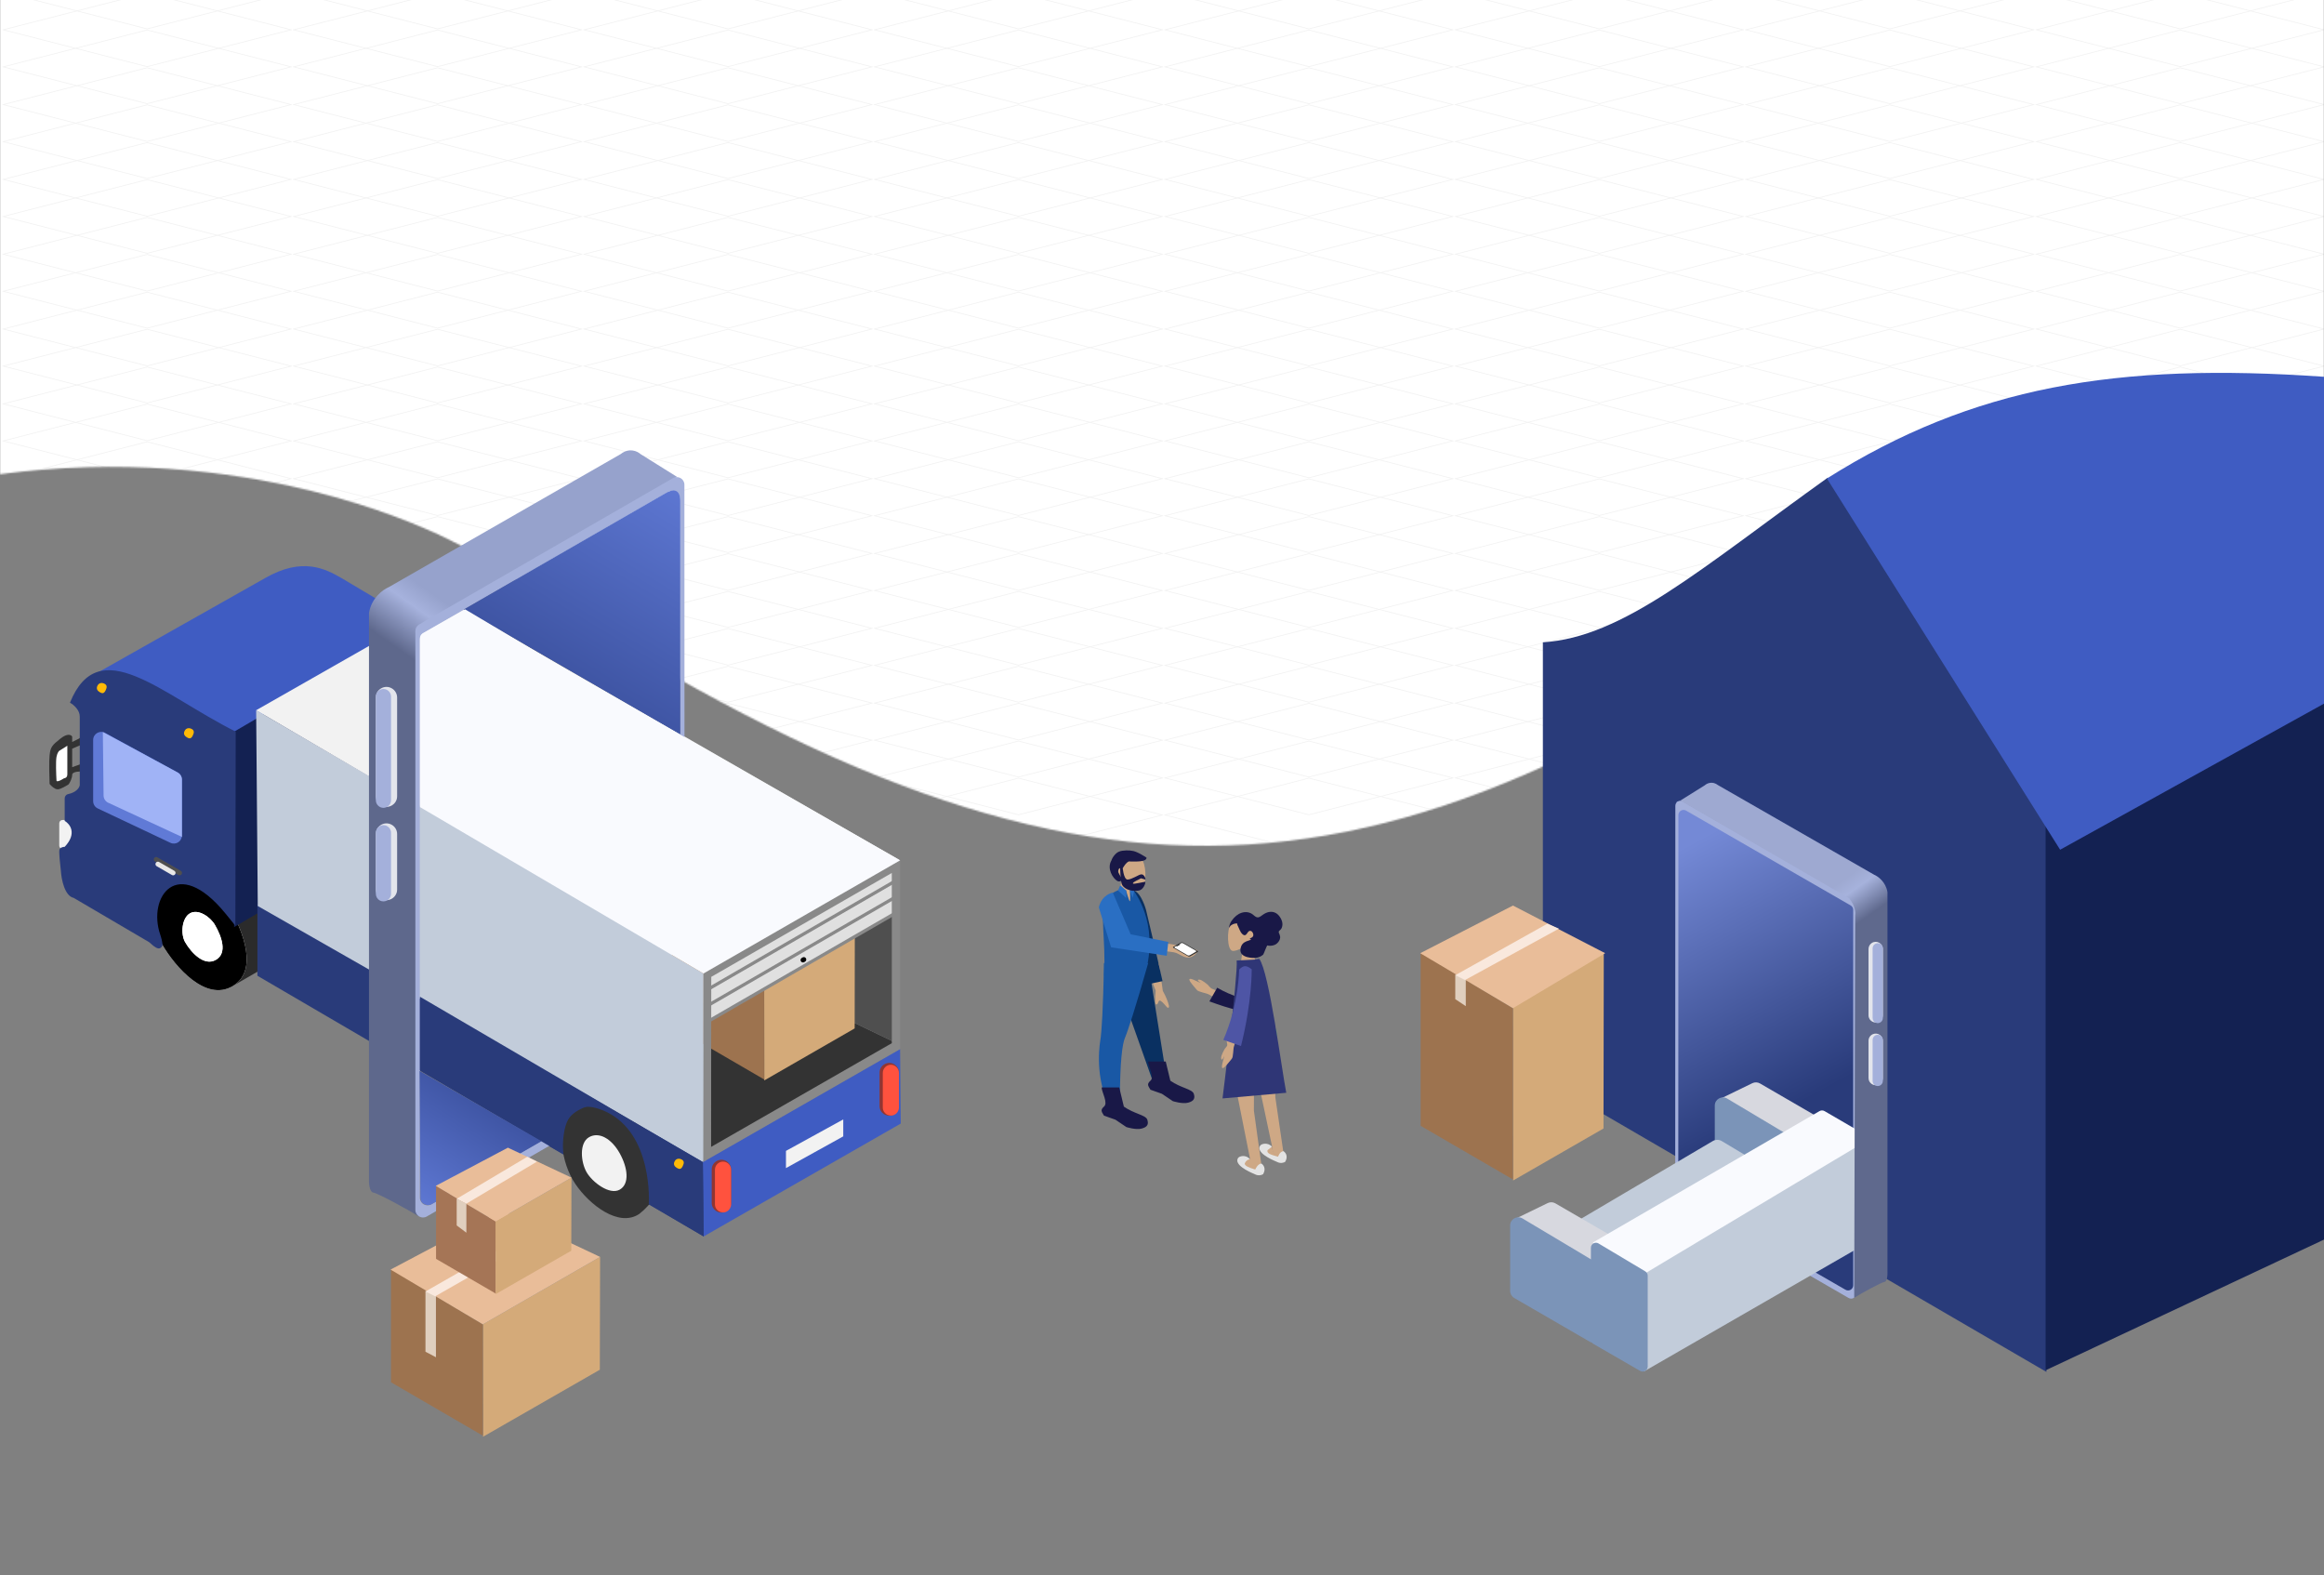 <svg width="1440" height="976" viewBox="0 0 1440 976" fill="none" xmlns="http://www.w3.org/2000/svg">
<rect x="0" y="0" width="1440" height="976" fill="#808080" stroke="none"/>
<g clip-path="url(#clip0)">
<mask id="mask0" mask-type="alpha" maskUnits="userSpaceOnUse" x="0" y="-51" width="1440" height="575">
<path d="M1440 -51H0V293.776C148.269 274.19 265.03 322.589 304.876 349.236C660.516 584.933 847.752 579.561 1162.25 349.236C1221.31 295.275 1372.03 289.779 1440 293.776V-51Z" fill="white"/>
</mask>
<g mask="url(#mask0)">
<path d="M1440 -50H0V294.776C148.269 275.19 265.03 323.589 304.876 350.236C660.516 585.933 847.752 580.561 1162.25 350.236C1221.31 296.275 1372.03 290.779 1440 294.776V-50Z" fill="white"/>
<rect x="0.969" width="92.05" height="92.05" transform="matrix(0.969 -0.248 0.969 0.248 1.03 343.129)" stroke="#F2F2F2"/>
<rect x="0.969" width="92.05" height="92.05" transform="matrix(0.969 -0.248 0.969 0.248 180.991 343.129)" stroke="#F2F2F2"/>
<rect x="0.969" width="92.05" height="92.05" transform="matrix(0.969 -0.248 0.969 0.248 1.03 389.478)" stroke="#F2F2F2"/>
<rect x="0.969" width="92.05" height="92.05" transform="matrix(0.969 -0.248 0.969 0.248 180.991 389.478)" stroke="#F2F2F2"/>
<rect x="0.969" width="92.05" height="92.05" transform="matrix(0.969 -0.248 0.969 0.248 1.03 65.038)" stroke="#F2F2F2"/>
<rect x="0.969" width="92.05" height="92.05" transform="matrix(0.969 -0.248 0.969 0.248 180.991 65.038)" stroke="#F2F2F2"/>
<rect x="0.969" width="92.05" height="92.05" transform="matrix(0.969 -0.248 0.969 0.248 1.03 111.387)" stroke="#F2F2F2"/>
<rect x="0.969" width="92.05" height="92.05" transform="matrix(0.969 -0.248 0.969 0.248 180.991 111.387)" stroke="#F2F2F2"/>
<rect x="0.969" width="92.05" height="92.05" transform="matrix(0.969 -0.248 0.969 0.248 720.874 343.129)" stroke="#F2F2F2"/>
<rect x="0.969" width="92.05" height="92.05" transform="matrix(0.969 -0.248 0.969 0.248 900.835 343.129)" stroke="#F2F2F2"/>
<rect x="0.969" width="92.05" height="92.05" transform="matrix(0.969 -0.248 0.969 0.248 720.874 389.478)" stroke="#F2F2F2"/>
<rect x="0.969" width="92.05" height="92.05" transform="matrix(0.969 -0.248 0.969 0.248 900.835 389.478)" stroke="#F2F2F2"/>
<rect x="0.969" width="92.05" height="92.05" transform="matrix(0.969 -0.248 0.969 0.248 720.874 65.038)" stroke="#F2F2F2"/>
<rect x="0.969" width="92.05" height="92.05" transform="matrix(0.969 -0.248 0.969 0.248 900.835 65.038)" stroke="#F2F2F2"/>
<rect x="0.969" width="92.05" height="92.05" transform="matrix(0.969 -0.248 0.969 0.248 720.874 111.387)" stroke="#F2F2F2"/>
<rect x="0.969" width="92.05" height="92.05" transform="matrix(0.969 -0.248 0.969 0.248 900.835 111.387)" stroke="#F2F2F2"/>
<rect x="0.969" width="92.05" height="92.05" transform="matrix(0.969 -0.248 0.969 0.248 1.03 435.826)" stroke="#F2F2F2"/>
<rect x="0.969" width="92.05" height="92.05" transform="matrix(0.969 -0.248 0.969 0.248 180.991 435.826)" stroke="#F2F2F2"/>
<rect x="0.969" width="92.05" height="92.05" transform="matrix(0.969 -0.248 0.969 0.248 1.03 482.174)" stroke="#F2F2F2"/>
<rect x="0.969" width="92.05" height="92.05" transform="matrix(0.969 -0.248 0.969 0.248 180.991 482.174)" stroke="#F2F2F2"/>
<rect x="0.969" width="92.05" height="92.05" transform="matrix(0.969 -0.248 0.969 0.248 1.03 157.735)" stroke="#F2F2F2"/>
<rect x="0.969" width="92.05" height="92.05" transform="matrix(0.969 -0.248 0.969 0.248 180.991 157.735)" stroke="#F2F2F2"/>
<rect x="0.969" width="92.05" height="92.05" transform="matrix(0.969 -0.248 0.969 0.248 1.03 204.084)" stroke="#F2F2F2"/>
<rect x="0.969" width="92.05" height="92.05" transform="matrix(0.969 -0.248 0.969 0.248 180.991 204.084)" stroke="#F2F2F2"/>
<rect x="0.969" width="92.05" height="92.05" transform="matrix(0.969 -0.248 0.969 0.248 720.874 435.826)" stroke="#F2F2F2"/>
<rect x="0.969" width="92.05" height="92.05" transform="matrix(0.969 -0.248 0.969 0.248 900.835 435.826)" stroke="#F2F2F2"/>
<rect x="0.969" width="92.05" height="92.05" transform="matrix(0.969 -0.248 0.969 0.248 720.874 482.174)" stroke="#F2F2F2"/>
<rect x="0.969" width="92.05" height="92.05" transform="matrix(0.969 -0.248 0.969 0.248 900.835 482.174)" stroke="#F2F2F2"/>
<rect x="0.969" width="92.05" height="92.05" transform="matrix(0.969 -0.248 0.969 0.248 720.874 157.735)" stroke="#F2F2F2"/>
<rect x="0.969" width="92.05" height="92.05" transform="matrix(0.969 -0.248 0.969 0.248 900.835 157.735)" stroke="#F2F2F2"/>
<rect x="0.969" width="92.05" height="92.05" transform="matrix(0.969 -0.248 0.969 0.248 720.874 204.084)" stroke="#F2F2F2"/>
<rect x="0.969" width="92.05" height="92.05" transform="matrix(0.969 -0.248 0.969 0.248 900.835 204.084)" stroke="#F2F2F2"/>
<rect x="0.969" width="92.05" height="92.05" transform="matrix(0.969 -0.248 0.969 0.248 1.03 250.432)" stroke="#F2F2F2"/>
<rect x="0.969" width="92.05" height="92.05" transform="matrix(0.969 -0.248 0.969 0.248 180.991 250.432)" stroke="#F2F2F2"/>
<rect x="0.969" width="92.05" height="92.05" transform="matrix(0.969 -0.248 0.969 0.248 1.03 296.781)" stroke="#F2F2F2"/>
<rect x="0.969" width="92.05" height="92.05" transform="matrix(0.969 -0.248 0.969 0.248 180.991 296.781)" stroke="#F2F2F2"/>
<rect x="0.969" width="92.05" height="92.05" transform="matrix(0.969 -0.248 0.969 0.248 1.03 18.69)" stroke="#F2F2F2"/>
<rect x="0.969" width="92.05" height="92.05" transform="matrix(0.969 -0.248 0.969 0.248 180.991 18.69)" stroke="#F2F2F2"/>
<rect x="0.969" width="92.05" height="92.05" transform="matrix(0.969 -0.248 0.969 0.248 720.874 250.432)" stroke="#F2F2F2"/>
<rect x="0.969" width="92.05" height="92.05" transform="matrix(0.969 -0.248 0.969 0.248 900.835 250.432)" stroke="#F2F2F2"/>
<rect x="0.969" width="92.05" height="92.05" transform="matrix(0.969 -0.248 0.969 0.248 720.874 296.781)" stroke="#F2F2F2"/>
<rect x="0.969" width="92.05" height="92.05" transform="matrix(0.969 -0.248 0.969 0.248 900.835 296.78)" stroke="#F2F2F2"/>
<rect x="0.969" width="92.05" height="92.05" transform="matrix(0.969 -0.248 0.969 0.248 720.874 18.69)" stroke="#F2F2F2"/>
<rect x="0.969" width="92.05" height="92.05" transform="matrix(0.969 -0.248 0.969 0.248 900.835 18.69)" stroke="#F2F2F2"/>
<rect x="0.969" width="92.05" height="92.05" transform="matrix(0.969 -0.248 0.969 0.248 360.952 343.129)" stroke="#F2F2F2"/>
<rect x="0.969" width="92.05" height="92.05" transform="matrix(0.969 -0.248 0.969 0.248 540.913 343.129)" stroke="#F2F2F2"/>
<rect x="0.969" width="92.05" height="92.05" transform="matrix(0.969 -0.248 0.969 0.248 360.952 389.478)" stroke="#F2F2F2"/>
<rect x="0.969" width="92.05" height="92.05" transform="matrix(0.969 -0.248 0.969 0.248 540.913 389.478)" stroke="#F2F2F2"/>
<rect x="0.969" width="92.05" height="92.05" transform="matrix(0.969 -0.248 0.969 0.248 360.952 65.038)" stroke="#F2F2F2"/>
<rect x="0.969" width="92.05" height="92.05" transform="matrix(0.969 -0.248 0.969 0.248 540.913 65.038)" stroke="#F2F2F2"/>
<rect x="0.969" width="92.05" height="92.05" transform="matrix(0.969 -0.248 0.969 0.248 360.952 111.387)" stroke="#F2F2F2"/>
<rect x="0.969" width="92.05" height="92.05" transform="matrix(0.969 -0.248 0.969 0.248 540.913 111.387)" stroke="#F2F2F2"/>
<rect x="0.969" width="92.05" height="92.05" transform="matrix(0.969 -0.248 0.969 0.248 1080.8 343.129)" stroke="#F2F2F2"/>
<rect x="0.969" width="92.05" height="92.05" transform="matrix(0.969 -0.248 0.969 0.248 1260.76 343.129)" stroke="#F2F2F2"/>
<rect x="0.969" width="92.05" height="92.05" transform="matrix(0.969 -0.248 0.969 0.248 1080.8 389.478)" stroke="#F2F2F2"/>
<rect x="0.969" width="92.05" height="92.05" transform="matrix(0.969 -0.248 0.969 0.248 1260.76 389.478)" stroke="#F2F2F2"/>
<rect x="0.969" width="92.05" height="92.05" transform="matrix(0.969 -0.248 0.969 0.248 1080.8 65.038)" stroke="#F2F2F2"/>
<rect x="0.969" width="92.05" height="92.05" transform="matrix(0.969 -0.248 0.969 0.248 1260.76 65.038)" stroke="#F2F2F2"/>
<rect x="0.969" width="92.05" height="92.05" transform="matrix(0.969 -0.248 0.969 0.248 1080.8 111.387)" stroke="#F2F2F2"/>
<rect x="0.969" width="92.05" height="92.05" transform="matrix(0.969 -0.248 0.969 0.248 1260.76 111.387)" stroke="#F2F2F2"/>
<rect x="0.969" width="92.05" height="92.05" transform="matrix(0.969 -0.248 0.969 0.248 360.952 435.826)" stroke="#F2F2F2"/>
<rect x="0.969" width="92.05" height="92.05" transform="matrix(0.969 -0.248 0.969 0.248 540.913 435.826)" stroke="#F2F2F2"/>
<rect x="0.969" width="92.05" height="92.05" transform="matrix(0.969 -0.248 0.969 0.248 360.952 482.174)" stroke="#F2F2F2"/>
<rect x="0.969" width="92.05" height="92.05" transform="matrix(0.969 -0.248 0.969 0.248 540.913 482.174)" stroke="#F2F2F2"/>
<rect x="0.969" width="92.05" height="92.05" transform="matrix(0.969 -0.248 0.969 0.248 360.952 157.735)" stroke="#F2F2F2"/>
<rect x="0.969" width="92.05" height="92.05" transform="matrix(0.969 -0.248 0.969 0.248 540.913 157.735)" stroke="#F2F2F2"/>
<rect x="0.969" width="92.05" height="92.05" transform="matrix(0.969 -0.248 0.969 0.248 360.952 204.084)" stroke="#F2F2F2"/>
<rect x="0.969" width="92.05" height="92.05" transform="matrix(0.969 -0.248 0.969 0.248 540.913 204.084)" stroke="#F2F2F2"/>
<rect x="0.969" width="92.05" height="92.05" transform="matrix(0.969 -0.248 0.969 0.248 1080.8 435.826)" stroke="#F2F2F2"/>
<rect x="0.969" width="92.05" height="92.05" transform="matrix(0.969 -0.248 0.969 0.248 1260.76 435.826)" stroke="#F2F2F2"/>
<rect x="0.969" width="92.05" height="92.05" transform="matrix(0.969 -0.248 0.969 0.248 1080.8 482.174)" stroke="#F2F2F2"/>
<rect x="0.969" width="92.05" height="92.05" transform="matrix(0.969 -0.248 0.969 0.248 1260.76 482.174)" stroke="#F2F2F2"/>
<rect x="0.969" width="92.05" height="92.05" transform="matrix(0.969 -0.248 0.969 0.248 1080.8 157.735)" stroke="#F2F2F2"/>
<rect x="0.969" width="92.05" height="92.05" transform="matrix(0.969 -0.248 0.969 0.248 1260.76 157.735)" stroke="#F2F2F2"/>
<rect x="0.969" width="92.05" height="92.05" transform="matrix(0.969 -0.248 0.969 0.248 1080.8 204.084)" stroke="#F2F2F2"/>
<rect x="0.969" width="92.05" height="92.05" transform="matrix(0.969 -0.248 0.969 0.248 1260.76 204.084)" stroke="#F2F2F2"/>
<rect x="0.969" width="92.05" height="92.05" transform="matrix(0.969 -0.248 0.969 0.248 360.952 250.432)" stroke="#F2F2F2"/>
<rect x="0.969" width="92.05" height="92.05" transform="matrix(0.969 -0.248 0.969 0.248 540.913 250.432)" stroke="#F2F2F2"/>
<rect x="0.969" width="92.05" height="92.05" transform="matrix(0.969 -0.248 0.969 0.248 360.952 296.781)" stroke="#F2F2F2"/>
<rect x="0.969" width="92.05" height="92.05" transform="matrix(0.969 -0.248 0.969 0.248 540.913 296.78)" stroke="#F2F2F2"/>
<rect x="0.969" width="92.05" height="92.05" transform="matrix(0.969 -0.248 0.969 0.248 360.952 18.69)" stroke="#F2F2F2"/>
<rect x="0.969" width="92.05" height="92.05" transform="matrix(0.969 -0.248 0.969 0.248 540.913 18.69)" stroke="#F2F2F2"/>
<rect x="0.969" width="92.05" height="92.05" transform="matrix(0.969 -0.248 0.969 0.248 1080.8 250.432)" stroke="#F2F2F2"/>
<rect x="0.969" width="92.05" height="92.05" transform="matrix(0.969 -0.248 0.969 0.248 1260.76 250.432)" stroke="#F2F2F2"/>
<rect x="0.969" width="92.05" height="92.05" transform="matrix(0.969 -0.248 0.969 0.248 1080.8 296.781)" stroke="#F2F2F2"/>
<rect x="0.969" width="92.05" height="92.05" transform="matrix(0.969 -0.248 0.969 0.248 1260.76 296.78)" stroke="#F2F2F2"/>
<rect x="0.969" width="92.05" height="92.05" transform="matrix(0.969 -0.248 0.969 0.248 1080.8 18.69)" stroke="#F2F2F2"/>
<rect x="0.969" width="92.05" height="92.05" transform="matrix(0.969 -0.248 0.969 0.248 1260.76 18.69)" stroke="#F2F2F2"/>
<rect x="0.969" width="92.05" height="92.05" transform="matrix(0.969 -0.248 0.969 0.248 1.03 366.094)" stroke="#F2F2F2"/>
<rect x="0.969" width="92.05" height="92.05" transform="matrix(0.969 -0.248 0.969 0.248 180.991 366.094)" stroke="#F2F2F2"/>
<rect x="0.969" width="92.05" height="92.05" transform="matrix(0.969 -0.248 0.969 0.248 1.03 412.443)" stroke="#F2F2F2"/>
<rect x="0.969" width="92.05" height="92.05" transform="matrix(0.969 -0.248 0.969 0.248 180.991 412.443)" stroke="#F2F2F2"/>
<rect x="0.969" width="92.05" height="92.05" transform="matrix(0.969 -0.248 0.969 0.248 1.03 88.004)" stroke="#F2F2F2"/>
<rect x="0.969" width="92.05" height="92.05" transform="matrix(0.969 -0.248 0.969 0.248 180.991 88.004)" stroke="#F2F2F2"/>
<rect x="0.969" width="92.05" height="92.05" transform="matrix(0.969 -0.248 0.969 0.248 1.03 134.352)" stroke="#F2F2F2"/>
<rect x="0.969" width="92.05" height="92.05" transform="matrix(0.969 -0.248 0.969 0.248 180.991 134.352)" stroke="#F2F2F2"/>
<rect x="0.969" width="92.05" height="92.05" transform="matrix(0.969 -0.248 0.969 0.248 720.874 366.094)" stroke="#F2F2F2"/>
<rect x="0.969" width="92.05" height="92.05" transform="matrix(0.969 -0.248 0.969 0.248 900.835 366.094)" stroke="#F2F2F2"/>
<rect x="0.969" width="92.05" height="92.05" transform="matrix(0.969 -0.248 0.969 0.248 720.874 412.443)" stroke="#F2F2F2"/>
<rect x="0.969" width="92.05" height="92.05" transform="matrix(0.969 -0.248 0.969 0.248 900.835 412.443)" stroke="#F2F2F2"/>
<rect x="0.969" width="92.05" height="92.05" transform="matrix(0.969 -0.248 0.969 0.248 720.874 88.004)" stroke="#F2F2F2"/>
<rect x="0.969" width="92.05" height="92.05" transform="matrix(0.969 -0.248 0.969 0.248 900.835 88.004)" stroke="#F2F2F2"/>
<rect x="0.969" width="92.05" height="92.05" transform="matrix(0.969 -0.248 0.969 0.248 720.874 134.352)" stroke="#F2F2F2"/>
<rect x="0.969" width="92.05" height="92.05" transform="matrix(0.969 -0.248 0.969 0.248 900.835 134.352)" stroke="#F2F2F2"/>
<rect x="0.969" width="92.05" height="92.05" transform="matrix(0.969 -0.248 0.969 0.248 1.03 458.791)" stroke="#F2F2F2"/>
<rect x="0.969" width="92.05" height="92.05" transform="matrix(0.969 -0.248 0.969 0.248 180.991 458.791)" stroke="#F2F2F2"/>
<rect x="0.969" width="92.05" height="92.05" transform="matrix(0.969 -0.248 0.969 0.248 1.03 505.14)" stroke="#F2F2F2"/>
<rect x="0.969" width="92.05" height="92.05" transform="matrix(0.969 -0.248 0.969 0.248 180.991 505.14)" stroke="#F2F2F2"/>
<rect x="0.969" width="92.05" height="92.05" transform="matrix(0.969 -0.248 0.969 0.248 1.03 180.7)" stroke="#F2F2F2"/>
<rect x="0.969" width="92.05" height="92.05" transform="matrix(0.969 -0.248 0.969 0.248 180.991 180.7)" stroke="#F2F2F2"/>
<rect x="0.969" width="92.05" height="92.05" transform="matrix(0.969 -0.248 0.969 0.248 1.03 227.049)" stroke="#F2F2F2"/>
<rect x="0.969" width="92.05" height="92.05" transform="matrix(0.969 -0.248 0.969 0.248 180.991 227.049)" stroke="#F2F2F2"/>
<rect x="0.969" width="92.05" height="92.05" transform="matrix(0.969 -0.248 0.969 0.248 720.874 458.791)" stroke="#F2F2F2"/>
<rect x="0.969" width="92.05" height="92.05" transform="matrix(0.969 -0.248 0.969 0.248 900.835 458.791)" stroke="#F2F2F2"/>
<rect x="0.969" width="92.05" height="92.05" transform="matrix(0.969 -0.248 0.969 0.248 720.874 505.14)" stroke="#F2F2F2"/>
<rect x="0.969" width="92.05" height="92.05" transform="matrix(0.969 -0.248 0.969 0.248 900.835 505.139)" stroke="#F2F2F2"/>
<rect x="0.969" width="92.05" height="92.05" transform="matrix(0.969 -0.248 0.969 0.248 720.874 180.7)" stroke="#F2F2F2"/>
<rect x="0.969" width="92.05" height="92.05" transform="matrix(0.969 -0.248 0.969 0.248 900.835 180.7)" stroke="#F2F2F2"/>
<rect x="0.969" width="92.05" height="92.05" transform="matrix(0.969 -0.248 0.969 0.248 720.874 227.049)" stroke="#F2F2F2"/>
<rect x="0.969" width="92.05" height="92.05" transform="matrix(0.969 -0.248 0.969 0.248 900.835 227.049)" stroke="#F2F2F2"/>
<rect x="0.969" width="92.05" height="92.05" transform="matrix(0.969 -0.248 0.969 0.248 1.03 273.397)" stroke="#F2F2F2"/>
<rect x="0.969" width="92.05" height="92.05" transform="matrix(0.969 -0.248 0.969 0.248 180.991 273.397)" stroke="#F2F2F2"/>
<rect x="0.969" width="92.05" height="92.05" transform="matrix(0.969 -0.248 0.969 0.248 1.03 319.746)" stroke="#F2F2F2"/>
<rect x="0.969" width="92.05" height="92.05" transform="matrix(0.969 -0.248 0.969 0.248 180.991 319.746)" stroke="#F2F2F2"/>
<rect x="0.969" width="92.05" height="92.05" transform="matrix(0.969 -0.248 0.969 0.248 1.03 -4.693)" stroke="#F2F2F2"/>
<rect x="0.969" width="92.05" height="92.05" transform="matrix(0.969 -0.248 0.969 0.248 180.991 -4.693)" stroke="#F2F2F2"/>
<rect x="0.969" width="92.05" height="92.05" transform="matrix(0.969 -0.248 0.969 0.248 1.03 41.655)" stroke="#F2F2F2"/>
<rect x="0.969" width="92.05" height="92.05" transform="matrix(0.969 -0.248 0.969 0.248 180.991 41.655)" stroke="#F2F2F2"/>
<rect x="0.969" width="92.05" height="92.05" transform="matrix(0.969 -0.248 0.969 0.248 720.874 273.397)" stroke="#F2F2F2"/>
<rect x="0.969" width="92.05" height="92.05" transform="matrix(0.969 -0.248 0.969 0.248 900.835 273.397)" stroke="#F2F2F2"/>
<rect x="0.969" width="92.05" height="92.05" transform="matrix(0.969 -0.248 0.969 0.248 720.874 319.746)" stroke="#F2F2F2"/>
<rect x="0.969" width="92.05" height="92.05" transform="matrix(0.969 -0.248 0.969 0.248 900.835 319.746)" stroke="#F2F2F2"/>
<rect x="0.969" width="92.05" height="92.05" transform="matrix(0.969 -0.248 0.969 0.248 720.874 -4.693)" stroke="#F2F2F2"/>
<rect x="0.969" width="92.05" height="92.05" transform="matrix(0.969 -0.248 0.969 0.248 900.835 -4.693)" stroke="#F2F2F2"/>
<rect x="0.969" width="92.05" height="92.05" transform="matrix(0.969 -0.248 0.969 0.248 720.874 41.655)" stroke="#F2F2F2"/>
<rect x="0.969" width="92.05" height="92.05" transform="matrix(0.969 -0.248 0.969 0.248 900.835 41.655)" stroke="#F2F2F2"/>
<rect x="0.969" width="92.05" height="92.05" transform="matrix(0.969 -0.248 0.969 0.248 360.952 366.094)" stroke="#F2F2F2"/>
<rect x="0.969" width="92.05" height="92.05" transform="matrix(0.969 -0.248 0.969 0.248 540.913 366.094)" stroke="#F2F2F2"/>
<rect x="0.969" width="92.05" height="92.05" transform="matrix(0.969 -0.248 0.969 0.248 360.952 412.443)" stroke="#F2F2F2"/>
<rect x="0.969" width="92.05" height="92.05" transform="matrix(0.969 -0.248 0.969 0.248 540.913 412.443)" stroke="#F2F2F2"/>
<rect x="0.969" width="92.05" height="92.05" transform="matrix(0.969 -0.248 0.969 0.248 360.952 88.004)" stroke="#F2F2F2"/>
<rect x="0.969" width="92.05" height="92.05" transform="matrix(0.969 -0.248 0.969 0.248 540.913 88.004)" stroke="#F2F2F2"/>
<rect x="0.969" width="92.05" height="92.05" transform="matrix(0.969 -0.248 0.969 0.248 360.952 134.352)" stroke="#F2F2F2"/>
<rect x="0.969" width="92.05" height="92.05" transform="matrix(0.969 -0.248 0.969 0.248 540.913 134.352)" stroke="#F2F2F2"/>
<rect x="0.969" width="92.05" height="92.05" transform="matrix(0.969 -0.248 0.969 0.248 1080.8 366.094)" stroke="#F2F2F2"/>
<rect x="0.969" width="92.05" height="92.05" transform="matrix(0.969 -0.248 0.969 0.248 1260.76 366.094)" stroke="#F2F2F2"/>
<rect x="0.969" width="92.05" height="92.05" transform="matrix(0.969 -0.248 0.969 0.248 1080.8 412.443)" stroke="#F2F2F2"/>
<rect x="0.969" width="92.05" height="92.05" transform="matrix(0.969 -0.248 0.969 0.248 1260.76 412.443)" stroke="#F2F2F2"/>
<rect x="0.969" width="92.05" height="92.05" transform="matrix(0.969 -0.248 0.969 0.248 1080.8 88.004)" stroke="#F2F2F2"/>
<rect x="0.969" width="92.05" height="92.05" transform="matrix(0.969 -0.248 0.969 0.248 1260.76 88.004)" stroke="#F2F2F2"/>
<rect x="0.969" width="92.05" height="92.05" transform="matrix(0.969 -0.248 0.969 0.248 1080.8 134.352)" stroke="#F2F2F2"/>
<rect x="0.969" width="92.05" height="92.05" transform="matrix(0.969 -0.248 0.969 0.248 1260.76 134.352)" stroke="#F2F2F2"/>
<rect x="0.969" width="92.05" height="92.05" transform="matrix(0.969 -0.248 0.969 0.248 360.952 458.791)" stroke="#F2F2F2"/>
<rect x="0.969" width="92.05" height="92.05" transform="matrix(0.969 -0.248 0.969 0.248 540.913 458.791)" stroke="#F2F2F2"/>
<rect x="0.969" width="92.05" height="92.05" transform="matrix(0.969 -0.248 0.969 0.248 360.952 505.14)" stroke="#F2F2F2"/>
<rect x="0.969" width="92.05" height="92.05" transform="matrix(0.969 -0.248 0.969 0.248 540.913 505.14)" stroke="#F2F2F2"/>
<rect x="0.969" width="92.05" height="92.05" transform="matrix(0.969 -0.248 0.969 0.248 360.952 180.7)" stroke="#F2F2F2"/>
<rect x="0.969" width="92.05" height="92.05" transform="matrix(0.969 -0.248 0.969 0.248 540.913 180.7)" stroke="#F2F2F2"/>
<rect x="0.969" width="92.05" height="92.05" transform="matrix(0.969 -0.248 0.969 0.248 360.952 227.049)" stroke="#F2F2F2"/>
<rect x="0.969" width="92.05" height="92.05" transform="matrix(0.969 -0.248 0.969 0.248 540.913 227.049)" stroke="#F2F2F2"/>
<rect x="0.969" width="92.05" height="92.05" transform="matrix(0.969 -0.248 0.969 0.248 1080.8 458.791)" stroke="#F2F2F2"/>
<rect x="0.969" width="92.05" height="92.05" transform="matrix(0.969 -0.248 0.969 0.248 1260.76 458.791)" stroke="#F2F2F2"/>
<rect x="0.969" width="92.05" height="92.05" transform="matrix(0.969 -0.248 0.969 0.248 1080.8 505.14)" stroke="#F2F2F2"/>
<rect x="0.969" width="92.05" height="92.05" transform="matrix(0.969 -0.248 0.969 0.248 1260.76 505.14)" stroke="#F2F2F2"/>
<rect x="0.969" width="92.05" height="92.05" transform="matrix(0.969 -0.248 0.969 0.248 1080.8 180.7)" stroke="#F2F2F2"/>
<rect x="0.969" width="92.05" height="92.05" transform="matrix(0.969 -0.248 0.969 0.248 1260.76 180.7)" stroke="#F2F2F2"/>
<rect x="0.969" width="92.05" height="92.05" transform="matrix(0.969 -0.248 0.969 0.248 1080.8 227.049)" stroke="#F2F2F2"/>
<rect x="0.969" width="92.05" height="92.05" transform="matrix(0.969 -0.248 0.969 0.248 1260.76 227.049)" stroke="#F2F2F2"/>
<rect x="0.969" width="92.05" height="92.05" transform="matrix(0.969 -0.248 0.969 0.248 360.952 273.397)" stroke="#F2F2F2"/>
<rect x="0.969" width="92.05" height="92.05" transform="matrix(0.969 -0.248 0.969 0.248 540.913 273.397)" stroke="#F2F2F2"/>
<rect x="0.969" width="92.05" height="92.05" transform="matrix(0.969 -0.248 0.969 0.248 360.952 319.746)" stroke="#F2F2F2"/>
<rect x="0.969" width="92.05" height="92.05" transform="matrix(0.969 -0.248 0.969 0.248 540.913 319.746)" stroke="#F2F2F2"/>
<rect x="0.969" width="92.05" height="92.05" transform="matrix(0.969 -0.248 0.969 0.248 360.952 -4.693)" stroke="#F2F2F2"/>
<rect x="0.969" width="92.05" height="92.05" transform="matrix(0.969 -0.248 0.969 0.248 540.913 -4.693)" stroke="#F2F2F2"/>
<rect x="0.969" width="92.05" height="92.05" transform="matrix(0.969 -0.248 0.969 0.248 360.952 41.655)" stroke="#F2F2F2"/>
<rect x="0.969" width="92.05" height="92.05" transform="matrix(0.969 -0.248 0.969 0.248 540.913 41.655)" stroke="#F2F2F2"/>
<rect x="0.969" width="92.05" height="92.05" transform="matrix(0.969 -0.248 0.969 0.248 1080.8 273.397)" stroke="#F2F2F2"/>
<rect x="0.969" width="92.05" height="92.05" transform="matrix(0.969 -0.248 0.969 0.248 1260.76 273.397)" stroke="#F2F2F2"/>
<rect x="0.969" width="92.05" height="92.05" transform="matrix(0.969 -0.248 0.969 0.248 1080.8 319.746)" stroke="#F2F2F2"/>
<rect x="0.969" width="92.05" height="92.05" transform="matrix(0.969 -0.248 0.969 0.248 1260.76 319.746)" stroke="#F2F2F2"/>
<rect x="0.969" width="92.05" height="92.05" transform="matrix(0.969 -0.248 0.969 0.248 1080.8 -4.693)" stroke="#F2F2F2"/>
<rect x="0.969" width="92.05" height="92.05" transform="matrix(0.969 -0.248 0.969 0.248 1260.76 -4.693)" stroke="#F2F2F2"/>
<rect x="0.969" width="92.05" height="92.05" transform="matrix(0.969 -0.248 0.969 0.248 1080.8 41.655)" stroke="#F2F2F2"/>
<rect x="0.969" width="92.05" height="92.05" transform="matrix(0.969 -0.248 0.969 0.248 1260.76 41.655)" stroke="#F2F2F2"/>
</g>
<rect x="123.606" y="577.835" width="46.138" height="38.87" transform="rotate(-30 123.606 577.835)" fill="#2B2B2B"/>
<path d="M141.482 560.821C151.119 577.512 160.21 601.636 143.891 611.057C127.573 620.479 108.899 599.683 100.217 584.646C93.445 572.916 94.674 549.909 106.069 543.33C117.464 536.751 134.71 549.092 141.482 560.821Z" fill="white"/>
<path d="M141.482 560.821C151.119 577.512 160.21 601.636 143.891 611.057C127.573 620.479 108.899 599.683 100.217 584.646C93.445 572.916 94.674 549.909 106.069 543.33C117.464 536.751 134.71 549.092 141.482 560.821Z" fill="black"/>
<path d="M133.19 573.017C137.289 580.116 141.074 590.423 133.768 594.641C126.462 598.86 118.408 590.079 114.715 583.684C111.835 578.695 112.601 568.769 117.703 565.823C122.805 562.878 130.31 568.028 133.19 573.017Z" fill="white"/>
<path d="M133.19 573.017C137.289 580.116 141.074 590.423 133.768 594.641C126.462 598.86 118.408 590.079 114.715 583.684C111.835 578.695 112.601 568.769 117.703 565.823C122.805 562.878 130.31 568.028 133.19 573.017Z" fill="white"/>
<path d="M261.448 387.758L144.579 454.204L96.983 426.4C79.264 416.221 62.896 417.132 58.341 417.918L164.371 358.069C187.462 344.875 201.6 352.414 211.496 358.069L261.448 387.758Z" fill="#3F5CC2"/>
<path d="M145.05 453.295L261.919 384.931V505.565L145.05 574.372V453.295Z" fill="#132152"/>
<rect x="36.721" y="508" width="16" height="18" rx="2" fill="#F2F2F2"/>
<path d="M44.221 460.5L49.221 458L51.221 456.5V460.5L44.221 463.5V476L51.221 473.5V476L49.221 477.5C47.554 477.5 44.221 478 44.221 480C44.221 482 42.887 484.5 42.221 485.5C40.721 486.5 37.321 488.5 35.721 488.5C34.121 488.5 32.054 486.5 31.221 485.5C31.054 481.333 30.821 472 31.221 468C31.721 463 32.721 462 37.721 458C41.721 454.8 43.721 455.667 44.221 456.5V460.5Z" fill="#333333" stroke="#333333"/>
<path d="M37.028 464.949L41.721 462V479.695C41.721 481.661 40.38 482.153 39.709 482.153C35.955 484.512 35.017 484.119 35.017 483.627C34.793 479.859 34.48 471.634 35.017 468.881C35.553 466.129 36.581 465.113 37.028 464.949Z" fill="white"/>
<path d="M43.349 435.352C61.275 391.141 99.835 430.117 146.05 453.261L145.841 573.49L139.514 565.717C109.638 529.347 91.339 555.847 99.275 578.991C99.899 580.812 100.675 583.666 100.675 585.604C98.808 590.327 94.388 585.24 92.365 583.666L45.683 556.27C40.081 555.137 38.059 544.777 37.747 539.738C37.281 535.96 36.44 528.024 36.814 526.513C37.187 525.001 39.148 524.624 40.081 524.624C47.924 516.31 43.349 510.453 40.081 508.564V494.866C40.081 492.977 41.326 492.19 41.949 492.032C47.551 490.899 49.262 487.781 49.418 486.364V443.854C49.418 440.075 45.839 436.611 43.349 435.352Z" fill="#293B7A"/>
<path d="M57.721 458.423C57.721 454.627 61.783 452.216 65.115 454.033L110.115 478.579C111.721 479.455 112.721 481.138 112.721 482.968V517.606C112.721 521.275 108.901 523.694 105.584 522.126L60.584 500.853C58.836 500.027 57.721 498.267 57.721 496.333V458.423Z" fill="#607AD6"/>
<path d="M63.721 453.5L110.099 478.582C111.714 479.456 112.721 481.144 112.721 482.98V518.5L67.079 497.326C65.332 496.516 64.206 494.775 64.184 492.849L63.721 453.5Z" fill="#A0B3F6"/>
<path d="M436 718L159.5 560V604.5L436 766V718Z" fill="#293B7A"/>
<path d="M437.721 602.65L158.721 440L159.719 561.296L437.721 720V602.65Z" fill="#C2CCDA"/>
<path d="M557.721 533L277.747 372.207L158.721 440L436.337 602.51L557.721 533Z" fill="#F2F2F2"/>
<line x1="1.5" y1="-1.5" x2="18.23" y2="-1.5" transform="matrix(0.866 0.5 -0.5 0.866 94.73 532.984)" stroke="#4F4F4F" stroke-width="3" stroke-linecap="round"/>
<line x1="97.836" y1="535.334" x2="107.276" y2="540.785" stroke="#E8E8E8" stroke-width="3" stroke-linecap="round"/>
<path d="M119.405 455.776C118.405 457.776 117.341 457.702 115.906 456.874C114.471 456.045 113.406 454.776 114.405 452.776C115.405 450.776 117.471 450.849 118.906 451.678C120.341 452.506 120.405 453.776 119.405 455.776Z" fill="#FFBA07"/>
<path d="M65.405 427.776C64.405 429.776 63.341 429.702 61.906 428.874C60.471 428.045 59.406 426.776 60.406 424.776C61.405 422.776 63.471 422.849 64.906 423.678C66.341 424.506 66.405 425.776 65.405 427.776Z" fill="#FFBA07"/>
<path d="M396.864 281.29L419.484 295.427L263.973 385.435C258.318 392.221 257.847 398.63 258.318 400.986L259.26 753.478C252.349 749.08 234.096 739.247 231.457 738.87C228.818 738.493 228.472 732.744 228.63 729.916V379.78C230.138 370.355 237.426 365.172 240.882 363.758L384.612 281.29C389.89 277.143 394.979 279.562 396.864 281.29Z" fill="url(#paint0_linear)"/>
<path fill-rule="evenodd" clip-rule="evenodd" d="M259.735 386.844C258.275 387.685 257.375 389.242 257.375 390.927V749.561C257.375 753.188 261.301 755.455 264.442 753.643L340.786 709.609L421.838 662.858C423.297 662.016 424.196 660.459 424.196 658.774L424.071 300.28C424.069 296.655 420.146 294.389 417.005 296.199L259.735 386.844ZM262.563 392.02C261.103 392.861 260.203 394.418 260.203 396.104V742.023C260.203 745.65 264.127 747.917 267.269 746.106L419.009 658.629C420.469 657.787 421.369 656.23 421.368 654.545L421.248 308.76C421.246 305.136 417.324 302.869 414.183 304.679L262.563 392.02Z" fill="#A4B0DB"/>
<path d="M412.5 305.5L287.5 377.5L421.5 455V310.323C421.5 302.5 416.5 303 412.5 305.5Z" fill="url(#paint1_linear)"/>
<path d="M232.871 432.156C232.871 426.986 238.548 423.825 242.943 426.548C244.885 427.751 246.066 429.873 246.066 432.156V493.282C246.066 498.453 240.389 501.614 235.994 498.891C234.052 497.688 232.871 495.566 232.871 493.282V432.156Z" fill="#E3E5EC"/>
<path d="M232.871 431.576C232.871 427.537 237.62 425.37 240.671 428.017C241.703 428.912 242.296 430.21 242.296 431.576V495.748C242.296 499.787 237.547 501.954 234.495 499.308C233.464 498.413 232.871 497.114 232.871 495.748V431.576Z" fill="#A4B0DB"/>
<path d="M232.871 516.693C232.871 512.044 237.551 508.853 241.879 510.551C244.405 511.543 246.066 513.979 246.066 516.693V551.062C246.066 555.711 241.386 558.902 237.058 557.204C234.533 556.213 232.871 553.776 232.871 551.062V516.693Z" fill="#E3E5EC"/>
<path d="M232.871 515.925C232.871 512.342 236.712 510.069 239.852 511.795C241.359 512.623 242.296 514.206 242.296 515.925V553.715C242.296 557.299 238.455 559.571 235.314 557.846C233.807 557.018 232.871 555.435 232.871 553.715V515.925Z" fill="#A4B0DB"/>
<path d="M400 700.5C415 721 412 739.5 396.171 752C383.374 760.681 365.181 746.297 356.5 733.5C347.819 720.703 343.703 697.681 356.5 689C372.5 678.146 391.319 687.703 400 700.5Z" fill="#333333"/>
<path d="M384 714.5C389 723.5 390.232 733.434 384 737C377.768 740.566 367.022 732.428 363.456 726.196C359.891 719.965 358.768 708.066 365 704.5C371.232 700.934 379 705.5 384 714.5Z" fill="#F2F2F2"/>
<path d="M435.867 603.118L557.721 533L557.721 650L435.721 720L435.867 603.118Z" fill="#898989"/>
<path d="M440.396 631.721L479 609.5L555 646L440.396 712.203L440.396 631.721Z" fill="#333333"/>
<path d="M479 609.5L555 565.578L555 646L479 609.5Z" fill="#4F4F4F"/>
<path d="M473.447 560.553L529.74 528.05L529.567 637.124L473.556 669.345L473.447 560.553Z" fill="#D4AA79"/>
<path d="M416.282 528.242L473.449 562.599V668.709L416.282 635.478V528.242Z" fill="#9D734F"/>
<path d="M530.593 528.525L473.45 499L416.001 528.525L473.45 562.6L530.593 528.525Z" fill="#E9BD99"/>
<path d="M437.719 557.003V541.798L444.235 545.056V561.347L437.719 557.003Z" fill="#E0CFBE"/>
<path d="M437.719 542.146L494.779 510.254L501.941 513.323L443.745 545.159L437.719 542.146Z" fill="#F9E8DD"/>
<path d="M439.181 622.047L438.68 622.335L438.68 622.913L438.68 631.08L438.68 632.813L440.181 631.945L554.5 565.866L555 565.577L555 565L555 557L555 555.269L553.501 556.134L439.181 622.047Z" fill="#E0E0E0" stroke="#898989" stroke-width="2"/>
<path d="M439.181 612.114L438.68 612.402L438.68 612.98L438.68 621.147L438.68 622.88L440.181 622.012L554.5 555.932L555 555.644L555 555.067L555 547.067L555 545.336L553.501 546.2L439.181 612.114Z" fill="#E0E0E0" stroke="#898989" stroke-width="2"/>
<path d="M439.181 602.114L438.68 602.402L438.68 602.98L438.68 611.147L438.68 612.88L440.181 612.012L554.5 545.932L555 545.644L555 545.067L555 537.067L555 535.336L553.501 536.2L439.181 602.114Z" fill="#E0E0E0" stroke="#898989" stroke-width="2"/>
<line x1="1.5" y1="-1.5" x2="2.106" y2="-1.5" transform="matrix(0.866 -0.5 0.5 0.866 497 596.803)" stroke="black" stroke-width="3" stroke-linecap="round"/>
<path d="M438.08 714.856L438.219 603.741L555.075 536.499L555.075 647.728L438.08 714.856Z" stroke="#898989" stroke-width="5"/>
<path d="M260.221 500L435.867 603.118L435.721 720L260.221 618.5V500Z" fill="#C2CCDA"/>
<path d="M557.72 533L348.215 413.205L288.221 377.5L261.721 392.5C261.721 392.5 260.864 393.213 260.72 393.5C260.471 394 260.221 395 260.221 395L260.221 500L435.867 603.118L557.72 533Z" fill="#F9FAFE"/>
<path d="M435.5 720L557.72 650L558.123 696.077L436 766L435.5 720Z" fill="#3F5CC2"/>
<path d="M260.221 617.5L435.5 720L436 766L402 746C402 746 405 702.164 375 688.5C345 674.836 348.964 715 348.964 715L260.221 663V617.5Z" fill="#293B7A"/>
<path d="M453 724.5C453 721.961 451.402 719.697 449.009 718.847C445.103 717.458 441 720.355 441 724.5V745.218C441 749.377 445.127 752.274 449.039 750.861C451.416 750.002 453 747.746 453 745.218V724.5Z" fill="#923531"/>
<path d="M453 724.646C453 721.932 450.834 719.713 448.12 719.648C445.313 719.58 443 721.838 443 724.646V746.116C443 749.962 447.162 752.368 450.495 750.449C452.045 749.556 453 747.904 453 746.116V724.646Z" fill="#FF523E"/>
<path d="M557 664.5C557 661.961 555.402 659.697 553.009 658.847C549.103 657.458 545 660.355 545 664.5V685.218C545 689.377 549.127 692.274 553.039 690.861C555.416 690.002 557 687.746 557 685.218V664.5Z" fill="#923531"/>
<path d="M557 664.646C557 661.932 554.834 659.713 552.12 659.648C549.313 659.58 547 661.838 547 664.646V686.116C547 689.962 551.162 692.368 554.495 690.449C556.045 689.556 557 687.904 557 686.116V664.646Z" fill="#FF523E"/>
<path d="M487 713L522.5 693.5L522.5 704L487 723.66L487 713Z" fill="#F2F2F2"/>
<path d="M423 722.5C422 724.5 420.935 724.426 419.5 723.598C418.066 722.769 417 721.5 418 719.5C419 717.5 421.066 717.573 422.5 718.402C423.935 719.23 424 720.5 423 722.5Z" fill="#FFBA07"/>
<path fill-rule="evenodd" clip-rule="evenodd" d="M770.208 586.926C767.478 588.573 764.796 589.369 763.537 589.044C760.38 588.23 760.09 576.672 762.532 572.116C764.975 567.56 777.532 565.574 778.165 574.601C778.385 577.734 777.071 580.53 775.128 582.812L778.611 599.057H768.494L770.208 586.926Z" fill="#CEA885"/>
<path fill-rule="evenodd" clip-rule="evenodd" d="M761.577 574.162C761.678 573.571 761.923 572.915 762.12 572.357C762.375 571.636 762.761 570.987 763.185 570.375C763.984 569.223 764.942 568.182 766 567.318C767.933 565.741 770.393 564.831 772.812 565.126C774.034 565.275 775.219 565.742 776.229 566.518C777.14 567.219 778.017 568.251 779.198 568.325C780.483 568.406 781.661 567.271 782.691 566.57C783.853 565.78 785.088 565.205 786.446 564.981C788.721 564.606 790.858 565.375 792.425 567.243C794.093 569.23 795.306 572.144 794.21 574.777C794.007 575.267 793.745 575.679 793.369 576.021C793.024 576.335 792.497 576.669 792.358 577.17C792.209 577.702 792.653 578.39 792.825 578.87C793.071 579.559 793.273 580.282 793.202 581.03C793.083 582.259 792.311 583.433 791.496 584.241C790.667 585.063 789.646 585.534 788.556 585.751C787.828 585.897 787.084 585.977 786.344 585.922C785.976 585.895 785.652 585.793 785.296 585.712C784.95 585.633 782.985 591.208 782.691 591.398C780.439 593.462 777.443 593.462 777.443 593.462C777.443 593.462 767.877 593.837 768.624 588.021C769.372 582.205 774.931 583.255 775.214 581.763C774.914 581.912 774.083 582.004 774.58 581.411C774.776 581.176 775.148 581.08 775.4 580.942C775.694 580.781 775.992 580.573 776.22 580.31C777.141 579.25 776.211 577.092 775.053 576.737C773.333 576.208 772.948 578.643 771.72 579.272C771.014 579.634 770.276 579.139 769.747 578.634C769.038 577.957 768.555 577.06 768.138 576.148C767.795 575.396 767.475 574.634 767.125 573.887C766.962 573.537 766.396 572.55 766.68 572.156C765.448 571.91 764.076 572.422 763.015 573.094C762.576 573.372 762.242 573.678 762.008 574.168C761.958 574.273 761.849 574.586 761.712 574.598C761.457 574.622 761.552 574.31 761.577 574.162Z" fill="#191847"/>
<path d="M790.201 679.604L790.345 636L773.541 641.19L788.268 710.551C788.125 714.548 790.526 716.236 791.833 717.156L791.872 717.183L795.189 713.696L790.201 679.604Z" fill="#CEA885"/>
<path fill-rule="evenodd" clip-rule="evenodd" d="M777.079 644.399L776.934 688.003L781.478 720.835C780.138 721.193 779.733 724.481 778.898 725.401C778.349 726.006 774.541 725.284 772.122 723.383C770.898 722.421 770.459 720.539 770.103 719.634C769.815 716.895 774.428 718.094 774.573 718.048L759.257 641.04L777.079 644.399Z" fill="#CEA885"/>
<path d="M785.098 709.831C786.482 710.638 787.645 710.455 788.27 710.407C788.039 713.868 791.105 716.559 792.451 717.328C788.991 717.039 788.27 716.319 785.098 714.444C781.926 712.57 783.368 708.821 785.098 709.831Z" fill="#CEA885"/>
<path d="M777.457 727.421C779.763 728.69 781.878 727.949 782.647 727.421C784.723 723.845 782.743 721.509 781.493 720.789C779.187 721.365 778.37 723.48 777.745 724.537C773.449 723.249 771.232 722.221 771.257 720.789C772.017 719.041 772.906 718.642 774.429 718.049C771.891 715.165 767.854 716.175 767.076 717.472C764.654 721.509 773.131 725.643 777.457 727.421Z" fill="#E3E3E3"/>
<path d="M791.146 719.765C793.453 721.034 795.568 720.294 796.337 719.765C798.413 716.189 796.433 713.854 795.183 713.133C792.876 713.71 792.497 715.55 791.872 716.607C786.495 715.195 784.866 714.316 785.379 712.556L788.118 710.393C785.581 707.51 781.544 708.519 780.765 709.817C778.343 713.854 786.821 717.987 791.146 719.765Z" fill="#E3E3E3"/>
<path fill-rule="evenodd" clip-rule="evenodd" d="M769.187 637.742L775.203 673.391H793.579L790.839 637.742H769.187Z" fill="#55B06E"/>
<path fill-rule="evenodd" clip-rule="evenodd" d="M762.619 637.742C759.659 651.205 761.494 673.391 761.494 673.391H780.184L785.323 637.742H762.619Z" fill="#6CD98B"/>
<path fill-rule="evenodd" clip-rule="evenodd" d="M769.36 619.929C769.36 619.929 751.532 612.881 750.69 612.412C749.848 611.942 748.461 610.158 748.461 610.158C748.461 610.158 744.679 606.888 743.153 606.884C739.338 606.874 748.825 611.285 740.551 607.409C732.278 603.532 740.685 611.96 741.587 613.272C742.488 614.584 747.594 615.165 749.205 616.191C750.279 616.874 768.158 626.269 768.158 626.269L769.36 619.929Z" fill="#CEA885"/>
<path fill-rule="evenodd" clip-rule="evenodd" d="M782.799 625.07C784.87 622.964 784.989 621.833 781.224 619.997C772.386 619.861 763.373 617.169 754.186 611.921L749.375 620.381C761.217 624.613 773.42 628.979 782.799 625.07Z" fill="#191847"/>
<path fill-rule="evenodd" clip-rule="evenodd" d="M796.999 677L757.5 680.5C757.5 680.5 767.155 604.075 766.269 595.056L777.286 594.497C777.286 594.497 778.982 594.203 779.812 594.067L780.276 594.007C786.445 602.352 794.095 662.276 796.999 677Z" fill="#2F3676"/>
<path fill-rule="evenodd" clip-rule="evenodd" d="M764.727 627.467C764.727 627.467 761.014 646.275 760.704 647.188C760.395 648.101 758.89 649.786 758.89 649.786C758.89 649.786 756.357 654.097 756.628 655.599C757.307 659.352 759.933 649.225 757.614 658.063C755.295 666.9 762.067 657.11 763.195 655.986C764.322 654.862 763.972 649.735 764.689 647.966C765.168 646.786 771.18 627.505 771.18 627.505L764.727 627.467Z" fill="#CEA885"/>
<path fill-rule="evenodd" clip-rule="evenodd" d="M775.588 600.492C775.588 600.492 775.908 620.276 768.942 648.05L758.004 644.222C767.636 622.154 767.824 600.655 767.824 600.655C770.697 597.714 772.418 598.092 775.588 600.492Z" fill="#4E55A5"/>
<path fill-rule="evenodd" clip-rule="evenodd" d="M700.22 548.436C703.011 550.118 705.754 550.931 707.041 550.599C710.27 549.767 710.567 537.957 708.069 533.301C705.571 528.644 692.729 526.615 692.082 535.84C691.857 539.042 693.201 541.899 695.188 544.231L691.626 560.832H701.972L700.22 548.436Z" fill="#CEA885"/>
<path fill-rule="evenodd" clip-rule="evenodd" d="M699.325 533.686C697.867 534.456 696.848 535.952 695.616 537.929C695.324 537.813 695.004 537.75 694.671 537.75C693.242 537.75 692.863 538.65 692.863 540.078C692.863 540.803 695.143 544.327 695.143 544.327C695.143 546.216 693.251 546.343 692.252 545.744C689.365 544.011 685.796 538.021 688.619 533.15C689.399 530.763 691.637 528.072 693.723 527.481C695.413 526.774 699.977 526.671 701.458 527.095C704.361 527.344 709.694 530.818 710.429 531.344C710.429 534.092 703.873 533.757 699.325 533.686Z" fill="#191847"/>
<path fill-rule="evenodd" clip-rule="evenodd" d="M718.128 596.979L720.501 613.873C722.385 617.245 723.664 620.35 724.339 623.187C724.366 623.986 724.084 625.259 722.508 623.372C720.931 621.486 719.188 619.573 718.353 619.914C717.518 620.256 717.838 622.016 716.553 622.314C715.697 622.513 715.543 619.655 716.092 613.74L710.627 600.049L718.128 596.979Z" fill="#CEA885"/>
<path fill-rule="evenodd" clip-rule="evenodd" d="M702.459 551.681L700.557 557.866C700.557 557.866 705.135 590.189 712.609 609.465L720.324 607.83C716.83 591.897 710.071 563.575 710.071 563.575C710.071 563.575 707.243 553.092 702.459 551.681Z" fill="#093061"/>
<path d="M723.885 584.694L703.347 580.209L700.987 586.111C705.393 586.897 715.528 588.613 720.816 589.179C727.426 589.888 727.898 589.651 732.147 592.012C736.396 594.373 738.521 592.72 739.701 592.012C740.881 591.304 743.95 587.999 740.173 588.471C737.151 588.849 734.508 587.842 733.563 587.291C730.542 585.591 725.852 584.852 723.885 584.694Z" fill="#CEA885"/>
<path fill-rule="evenodd" clip-rule="evenodd" d="M684.125 604.489L708.644 606.392C718.635 575.468 705.314 555.963 702.459 551.681H700.081C700.081 551.681 700.556 558.341 700.081 558.341C699.605 558.341 697.702 551.681 697.702 551.681L693.662 551.205C688.759 552.986 688.244 554.43 685.67 556.837C680.96 566.447 685.334 580.881 684.125 604.489Z" fill="#1958A5"/>
<rect width="6.714" height="11.94" rx="0.665" transform="matrix(0.867 -0.499 0.867 0.499 726.482 586.862)" fill="#333333"/>
<rect width="5.788" height="10.583" rx="0.665" transform="matrix(0.867 -0.499 0.867 0.499 727.354 586.901)" fill="white"/>
<rect width="2.547" height="0.814" rx="0.333" transform="matrix(0.867 -0.499 0.867 0.499 728.524 585.958)" fill="#333333"/>
<path d="M726.009 586.819C724.522 587.355 722.872 588.775 722.468 589.179C722.101 588.314 722.359 586.063 726.009 586.819Z" fill="#CEA885"/>
<path fill-rule="evenodd" clip-rule="evenodd" d="M689.501 552.977C689.501 552.977 682.758 554.06 680.855 562.147L688.467 586.886L722.946 592.116L723.897 583.552L700.56 578.799L689.501 552.977Z" fill="#2A6FC3"/>
<path d="M702.801 551.712L700.621 549.393L700.204 551.712L701.827 556.257L702.801 551.712Z" fill="#2A6FC3"/>
<path fill-rule="evenodd" clip-rule="evenodd" d="M688.239 596.733L703.895 640.492L715.317 672.745H723.648L711.51 596.733H688.239Z" fill="#093061"/>
<path fill-rule="evenodd" clip-rule="evenodd" d="M683.998 596.61C683.636 624.878 682.403 640.296 682.024 642.864C681.644 645.432 678.088 663.775 686.114 682.66H693.904C693.904 657.401 695.439 646.657 697.084 642.864C698.73 639.071 703.807 623.653 711.455 596.61H683.998Z" fill="#1958A5"/>
<path d="M739.7 677.619C738.756 674.702 731.608 674.044 725.17 669.517L722.315 657.637H711.373C711.569 660.809 715.508 667.245 712.844 669.517C710.18 671.79 711.734 673.035 712.844 675.106L719.936 677.619L726.717 682.188C726.717 682.188 732.619 684.076 736.159 683.132C739.7 682.188 740.645 680.535 739.7 677.619Z" fill="#191847"/>
<path d="M710.901 693.671C709.957 690.754 702.809 690.096 696.37 685.57L693.516 673.69H682.574C682.77 676.861 686.709 683.297 684.045 685.57C681.38 687.843 682.935 689.088 684.045 691.158L691.137 693.671L697.918 698.24C697.918 698.24 703.819 700.129 707.36 699.184C710.901 698.24 711.845 696.588 710.901 693.671Z" fill="#191847"/>
<path fill-rule="evenodd" clip-rule="evenodd" d="M695.509 536.624C695.509 536.624 696.103 544.899 698.652 544.899C701.2 544.899 705.816 541.731 706.935 541.731C708.776 541.258 709.957 544.191 709.721 544.899L706.935 544.114C705.944 544.899 701.957 546.283 701.957 547.251C701.957 548.218 709.721 545.878 709.721 546.452C709.721 547.401 708.54 551.173 705.632 551.722C700.278 552.732 695.879 550.17 695.06 547.696C694.241 545.221 694.02 537.266 694.02 537.266L695.509 536.624Z" fill="#191847"/>
<path d="M692.737 551.712L694.128 548.466L697.839 551.712V556.35L692.737 551.712Z" fill="#2A6FC3"/>
<path d="M267.5 746L335.5 707L260 663.5L260.5 742C260.394 746.342 265.289 747.334 267.5 746Z" fill="url(#paint2_linear)"/>
<path d="M956 668.424L1268 849.924V510.924L1132.5 295.924C1053.42 352.539 1005.8 394.808 956 397.924V668.424Z" fill="#293B7A"/>
<path d="M1267.5 478.924V848.924L1463.5 756.924V369.924L1267.5 478.924Z" fill="#132152"/>
<path d="M1276.5 526.424L1132 296.424C1222.5 239.424 1311.5 224.424 1440 233.424V435.924L1276.5 526.424Z" fill="#3F5CC2"/>
<path d="M1039 496.424L1149 561.924L1149 802.424L1039 740.424L1039 496.424Z" fill="url(#paint3_linear)"/>
<path fill-rule="evenodd" clip-rule="evenodd" d="M1148.59 557.445C1149.57 558.011 1150.18 559.057 1150.18 560.19V801.359C1150.18 803.798 1147.54 805.323 1145.42 804.104L1094.09 774.493L1039.58 743.055C1038.6 742.489 1038 741.441 1038 740.308L1038.08 499.234C1038.08 496.796 1040.72 495.272 1042.83 496.489L1148.59 557.445ZM1146.69 560.926C1147.67 561.491 1148.28 562.538 1148.28 563.672V796.29C1148.28 798.729 1145.64 800.254 1143.52 799.036L1041.48 740.211C1040.5 739.645 1039.9 738.598 1039.9 737.464L1039.98 504.936C1039.98 502.499 1042.62 500.975 1044.73 502.192L1146.69 560.926Z" fill="#A4B0DB"/>
<path d="M1065.73 680.8L1085.79 671.056C1087.31 670.32 1089.09 670.385 1090.55 671.23L1137.75 698.608C1139.47 699.609 1139.42 702.118 1137.65 703.043L1121.95 711.263C1120.39 712.076 1118.53 712.028 1117.02 711.135L1065.73 680.8Z" fill="#D7D8DF"/>
<path d="M1115.7 711.286L1137.21 699.307C1138.93 698.345 1141.05 699.643 1140.97 701.617L1139.54 738.891C1139.47 740.499 1138.65 741.982 1137.32 742.886L1115.7 757.571L1115.7 711.286Z" fill="#D6D9E4"/>
<path d="M1062.52 684.926C1062.52 680.993 1066.8 678.561 1070.18 680.576L1117.04 708.546C1118.57 709.46 1119.5 711.112 1119.5 712.895L1119.5 752.423C1119.5 756.36 1115.21 758.792 1111.83 756.767L1064.98 728.654C1063.45 727.738 1062.52 726.089 1062.52 724.31L1062.52 684.926Z" fill="#7B94B8"/>
<path d="M967.702 762.083L1061.25 706.917C1062.98 705.895 1065.13 705.901 1066.86 706.934L1120.59 739.06C1122.41 740.145 1122.37 742.788 1120.52 743.818L1028.74 795.015C1027.03 795.968 1024.95 795.941 1023.27 794.946L967.702 762.083Z" fill="#C2CCDA"/>
<path d="M938.93 755.078L958.993 745.333C960.509 744.597 962.291 744.662 963.748 745.508L1010.95 772.885C1012.67 773.886 1012.62 776.395 1010.85 777.32L995.147 785.54C993.593 786.354 991.729 786.305 990.219 785.412L938.93 755.078Z" fill="#D7D8DF"/>
<path d="M988.904 785.564L1010.41 773.584C1012.13 772.623 1014.25 773.92 1014.17 775.894L1012.74 813.168C1012.67 814.776 1011.85 816.259 1010.52 817.164L988.904 831.848L988.904 785.564Z" fill="#D6D9E4"/>
<path d="M935.719 759.203C935.719 755.271 940.004 752.838 943.381 754.853L990.235 782.823C991.767 783.737 992.704 785.389 992.704 787.172L992.704 826.862C992.704 830.764 988.478 833.2 985.101 831.246L938.246 804.123C936.682 803.217 935.719 801.547 935.719 799.739L935.719 759.203Z" fill="#7B94B8"/>
<path d="M987.268 770.286C987 770.133 986.998 769.746 987.266 769.59L1127.4 688.357C1128.37 687.794 1129.57 687.795 1130.54 688.36L1157.91 704.275C1158.93 704.873 1158.94 706.357 1157.92 706.969L1022.13 788.376C1021.16 788.957 1019.95 788.97 1018.96 788.408L987.268 770.286Z" fill="#F9FAFE"/>
<path d="M1018.61 789.318L1158.51 705.607L1158.59 767.239C1158.59 768.359 1157.99 769.395 1157.02 769.954L1018.61 849.659L1018.61 789.318Z" fill="#C2CCDA"/>
<path d="M985.757 773.034C985.757 770.605 988.404 769.103 990.49 770.348L1019.43 787.625C1020.38 788.19 1020.96 789.21 1020.96 790.312L1020.96 846.587C1020.96 848.995 1018.35 850.501 1016.26 849.297L987.321 832.591C986.353 832.032 985.756 830.999 985.756 829.881L985.757 773.034Z" fill="#7B94B8"/>
<path d="M1056.38 486.463L1041.16 495.97L1145.74 556.497C1149.54 561.061 1149.86 565.371 1149.54 566.955L1148.91 803.994C1153.56 801.036 1165.83 794.423 1167.61 794.17C1169.38 793.916 1169.61 790.05 1169.51 788.149V552.695C1168.49 546.357 1163.59 542.871 1161.27 541.92L1064.61 486.463C1061.07 483.675 1057.64 485.301 1056.38 486.463Z" fill="url(#paint4_linear)"/>
<path d="M1166.66 644.764C1166.66 641.637 1163.51 639.492 1160.6 640.634C1158.9 641.3 1157.78 642.939 1157.78 644.764V667.876C1157.78 671.002 1160.93 673.148 1163.84 672.006C1165.54 671.339 1166.66 669.701 1166.66 667.876V644.764Z" fill="#E3E5EC"/>
<path d="M1166.66 644.247C1166.66 641.837 1164.07 640.309 1161.96 641.47C1160.95 642.026 1160.32 643.091 1160.32 644.247V669.66C1160.32 672.069 1162.9 673.598 1165.01 672.437C1166.03 671.88 1166.66 670.816 1166.66 669.66V644.247Z" fill="#A4B0DB"/>
<path d="M1166.66 587.916C1166.66 584.439 1162.84 582.313 1159.88 584.145C1158.58 584.954 1157.78 586.38 1157.78 587.916V629.021C1157.78 632.498 1161.6 634.624 1164.56 632.792C1165.86 631.983 1166.66 630.557 1166.66 629.021V587.916Z" fill="#E3E5EC"/>
<path d="M1166.66 587.526C1166.66 584.809 1163.46 583.352 1161.41 585.132C1160.72 585.734 1160.32 586.607 1160.32 587.526V630.679C1160.32 633.395 1163.51 634.852 1165.56 633.073C1166.26 632.471 1166.66 631.597 1166.66 630.679V587.526Z" fill="#A4B0DB"/>
<path d="M937.446 622.553L993.739 590.05L993.566 699.124L937.555 731.346L937.446 622.553Z" fill="#D4AA79"/>
<path d="M880.281 590.242L937.448 624.599V730.709L880.281 697.478V590.242Z" fill="#9D734F"/>
<path d="M994.592 590.525L937.449 561L880 590.525L937.449 624.6L994.592 590.525Z" fill="#E9BD99"/>
<path d="M901.718 619.003V603.798L908.234 607.056V623.347L901.718 619.003Z" fill="#E0CFBE"/>
<path d="M901.718 604.146L958.778 572.254L965.94 575.323L907.744 607.159L901.718 604.146Z" fill="#F9E8DD"/>
<path d="M299.207 820.463L371.836 778.68L371.664 848.578L299.316 890.08L299.207 820.463Z" fill="#D4AA79"/>
<path d="M242.28 786.251L299.205 820.463V889.446L242.28 856.356V786.251Z" fill="#9D734F"/>
<path d="M371.835 778.68L311.027 750L242 786.532L299.206 820.462L371.835 778.68Z" fill="#E9BD99"/>
<path d="M263.629 837.419V799.748L270.117 802.031V840.844L263.629 837.419Z" fill="#E0CFBE"/>
<path d="M263.629 800.097L326.633 764.094L332.633 767.094L269.629 803.097L263.629 800.097Z" fill="#F9E8DD"/>
<path d="M307.051 756.637L354.091 729.575L353.979 774.846L307.121 801.726L307.051 756.637Z" fill="#D4AA79"/>
<path d="M270.181 734.479L307.05 756.637V801.316L270.181 779.884V734.479Z" fill="#A57556"/>
<path d="M354.09 729.575L314.707 711L270 734.661L307.051 756.637L354.09 729.575Z" fill="#E9BD99"/>
<path d="M282.979 759.178V742.677L288.979 745.677V763.679L282.979 759.178Z" fill="#E0CFBE"/>
<path d="M282.979 742.677L326.726 716.652L332.726 719.652L288.979 745.677L282.979 742.677Z" fill="#F9E8DD"/>
</g>
<defs>
<linearGradient id="paint0_linear" x1="271.042" y1="369.884" x2="239.939" y2="414.181" gradientUnits="userSpaceOnUse">
<stop stop-color="#96A2CC"/>
<stop offset="0.24" stop-color="#A6B2DD"/>
<stop offset="0.744" stop-color="#5E688C"/>
</linearGradient>
<linearGradient id="paint1_linear" x1="398" y1="443.5" x2="472" y2="320" gradientUnits="userSpaceOnUse">
<stop stop-color="#3F55A4"/>
<stop offset="1" stop-color="#607AD6"/>
</linearGradient>
<linearGradient id="paint2_linear" x1="276.697" y1="668.697" x2="233.585" y2="735.512" gradientUnits="userSpaceOnUse">
<stop stop-color="#3F55A4"/>
<stop offset="1" stop-color="#607AD6"/>
</linearGradient>
<linearGradient id="paint3_linear" x1="1136" y1="676.424" x2="1051.5" y2="520.424" gradientUnits="userSpaceOnUse">
<stop offset="0.021" stop-color="#293B7A"/>
<stop offset="1" stop-color="#7489D6"/>
</linearGradient>
<linearGradient id="paint4_linear" x1="1140.99" y1="546.04" x2="1161.9" y2="575.828" gradientUnits="userSpaceOnUse">
<stop stop-color="#9EA9D1"/>
<stop offset="0.24" stop-color="#A6B2DC"/>
<stop offset="0.744" stop-color="#5F698D"/>
</linearGradient>
<clipPath id="clip0">
<rect width="1440" height="976" fill="white"/>
</clipPath>
</defs>
</svg>

